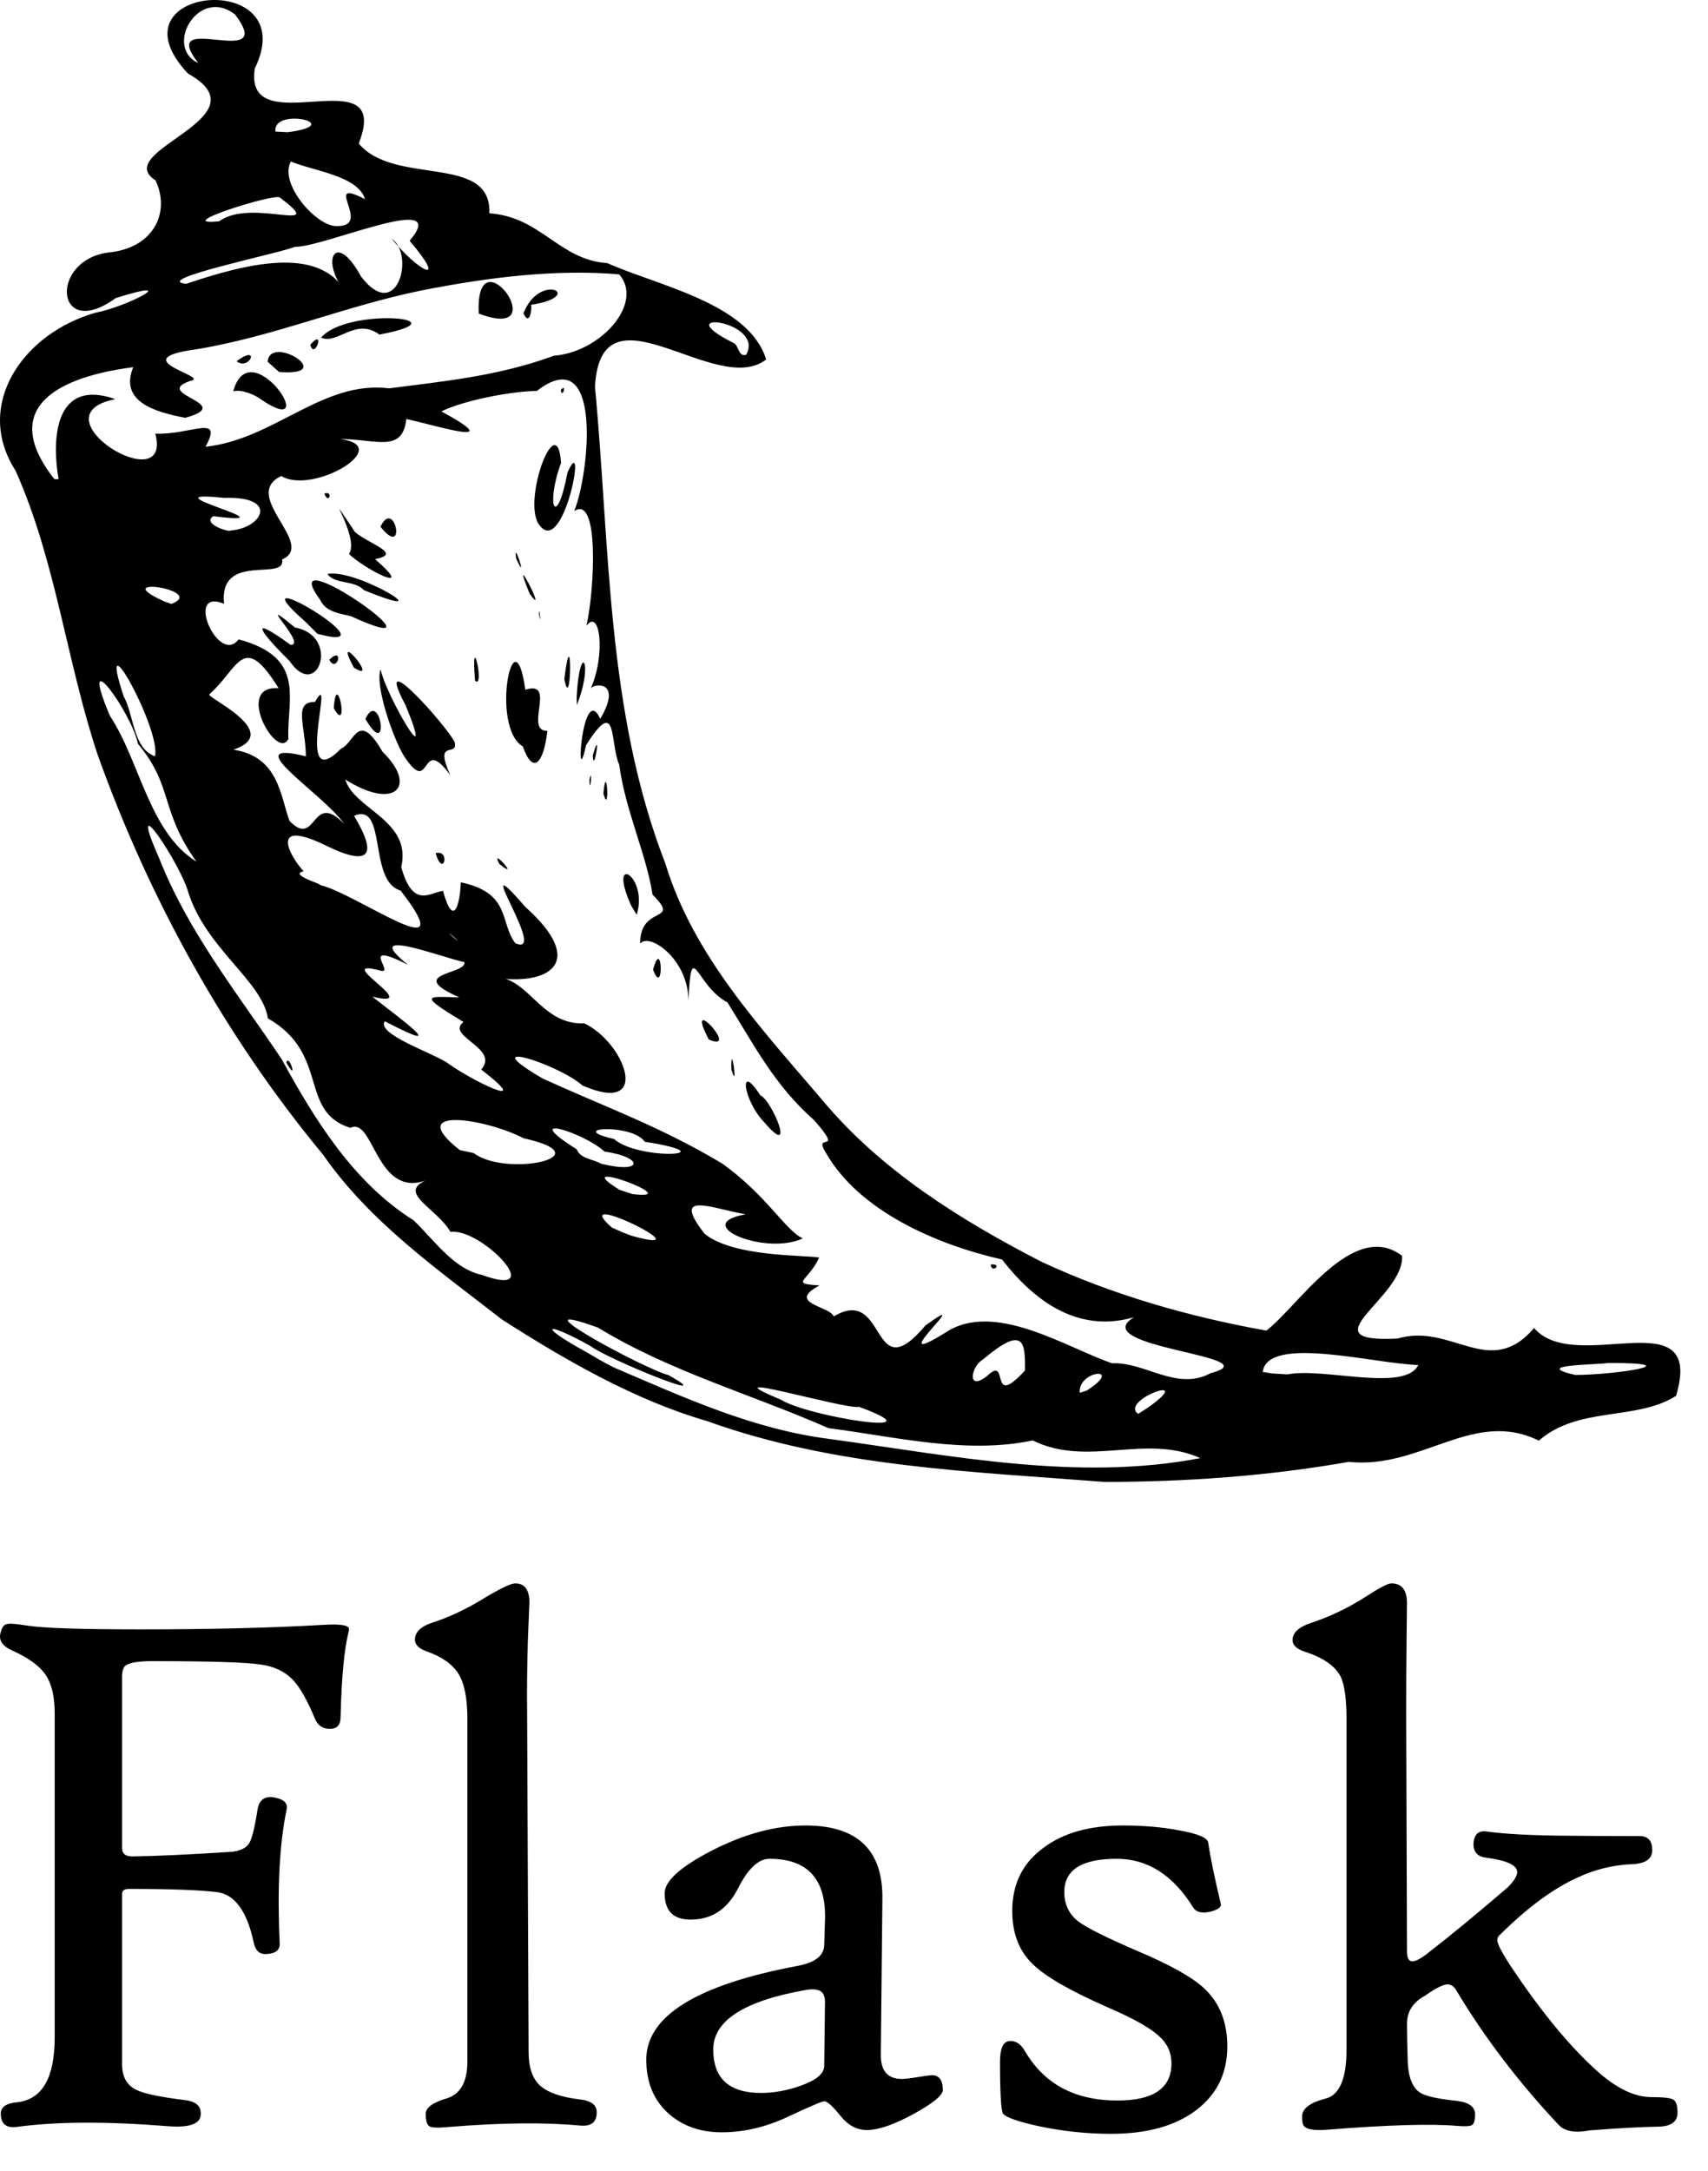 <svg width="37" height="47" viewBox="0 0 37 47" fill="none" xmlns="http://www.w3.org/2000/svg">
<path d="M10.877 28.571C9.491 27.493 8.012 26.46 7.002 25.005C4.874 22.439 3.237 19.469 2.117 16.347C1.441 14.317 1.209 12.14 0.336 10.189C-0.576 8.771 0.493 7.222 2.064 6.772C2.763 6.639 3.994 5.987 2.509 6.453C1.177 7.418 1.049 5.577 2.414 5.46C3.346 5.338 3.689 4.585 3.37 3.907C2.369 3.262 5.795 2.554 4.071 1.592C2.276 -0.322 6.582 -0.69 5.519 1.484C5.266 3.155 8.529 1.177 7.771 3.107C8.541 4.034 10.654 3.319 10.601 4.618C11.722 4.695 12.107 5.626 13.158 5.698C14.25 6.185 16.227 6.568 16.597 7.783C15.515 8.629 13.011 6.034 12.889 8.377C13.217 11.839 13.133 15.405 14.415 18.701C15.021 20.696 16.491 22.267 17.817 23.822C19.087 25.344 20.808 26.416 22.561 27.319C24.099 28.035 25.757 28.51 27.433 28.809C28.113 28.295 29.313 26.385 30.373 27.19C30.424 28.096 28.269 29.083 30.272 28.982C31.449 28.631 32.264 29.881 33.233 28.754C34.126 29.798 36.943 28.087 36.308 30.222C35.449 30.769 34.196 30.439 33.336 31.192C31.918 30.492 30.789 31.818 29.219 31.651C27.476 31.959 25.702 32.083 23.934 32.086C21.034 31.86 18.073 31.764 15.315 30.767C13.76 30.32 12.243 29.445 10.877 28.571ZM13.327 29.62C14.844 30.268 16.328 30.951 17.991 31.158C20.63 31.52 23.355 32.078 26.003 31.57C24.805 31.035 23.565 31.777 22.371 31.187C20.94 31.491 19.403 31.109 17.947 30.921C16.291 30.193 14.505 29.692 12.955 28.745C11.017 28.046 13.956 29.642 14.48 29.772C15.69 30.45 13.148 29.423 12.789 29.141C11.775 28.579 11.646 28.697 12.689 29.267C12.899 29.389 13.106 29.516 13.327 29.62ZM10.439 27.603C11.91 28.142 10.432 26.582 9.759 26.672C9.46 26.16 8.618 25.837 9.212 25.562C8.144 25.929 8.093 24.168 7.591 24.42C6.46 24.067 7.151 22.818 5.804 22.05C5.681 21.241 4.466 20.54 4.079 19.321C3.908 18.696 2.706 16.904 3.444 18.572C4.073 20.178 5.178 21.555 6.099 22.928C6.813 24.236 7.657 25.604 8.958 26.42C9.397 26.836 9.82 27.473 10.439 27.603H10.439ZM6.203 23.007C6.472 23.482 6.254 22.787 6.203 23.007V23.007ZM12.201 28.248C11.732 28.067 12.526 28.104 12.201 28.248V28.248ZM12.998 28.536C12.634 28.758 12.916 28.139 12.998 28.536V28.536ZM13.998 28.948C13.264 28.665 14.473 28.5 13.998 28.948V28.948ZM15.711 29.891C14.785 29.732 16 29.469 15.711 29.891V29.891ZM12.422 27.626C11.467 27.619 13.16 27.153 12.422 27.626V27.626ZM13.171 27.995C12.905 28.107 13.15 27.746 13.171 27.995V27.995ZM16.917 30.305C17.52 30.681 20.435 31.129 18.61 30.46C18.303 30.523 15.225 29.599 16.917 30.305ZM10.971 25.728C10.035 25.452 10.912 25.479 10.971 25.728V25.728ZM12.714 26.734C11.772 26.492 13.168 26.42 12.714 26.734V26.734ZM14.181 27.622C13.125 27.378 14.833 27.38 14.181 27.622V27.622ZM10.26 24.965C10.967 25.5 13.111 25.034 11.342 24.645C10.538 24.222 8.725 23.931 9.961 24.901L10.26 24.965ZM15.175 27.929C13.94 27.646 15.47 27.433 15.175 27.929V27.929ZM13.682 26.756C15.409 27.239 12.229 25.676 13.255 26.578L13.483 26.68L13.682 26.756ZM16.676 28.466C15.197 28.243 18.312 28.482 16.676 28.466V28.466ZM9.631 24.029C9.227 24.054 9.567 23.728 9.631 24.029V24.029ZM19.444 30C18.91 30.406 19.487 29.457 19.444 30V30ZM12.424 25.719C11.913 25.707 12.324 25.432 12.424 25.719V25.719ZM9.786 23.84C8.499 23.431 10.725 23.784 9.786 23.84V23.84ZM6.661 21.845C5.639 21.045 6.544 21.399 6.661 21.845V21.845ZM14.865 26.989C14.784 27.031 14.693 26.795 14.865 26.989V26.989ZM19.97 30.085C19.692 30.197 19.954 29.788 19.97 30.085V30.085ZM14.413 26.528C13.611 26.412 14.505 26.145 14.413 26.528V26.528ZM10.609 24.145C9.488 23.679 11.308 24.072 10.609 24.145V24.145ZM17.043 28.096C15.981 27.888 18.133 27.67 17.043 28.096V28.096ZM13.697 25.852C14.952 26.011 12.203 25.007 13.421 25.761L13.697 25.852ZM18.059 28.502C19.232 27.81 18.845 30.124 20.048 28.698C21.234 27.841 19.023 29.756 20.485 28.85C21.543 28.151 23.105 29.182 24.092 29.517C24.801 29.483 25.491 30.124 26.219 29.734C27.619 29.361 23.48 29.181 24.565 28.52C23.284 28.889 22.337 28.081 21.707 27.27C20.269 26.942 18.608 26.216 17.89 24.958C17.597 24.487 18.312 25.026 17.637 24.254C16.772 23.493 16.339 22.628 15.758 21.703C15.063 21.337 14.982 20.26 14.912 21.668C14.918 20.779 14.073 20.181 13.867 20.429C13.863 19.574 14.771 20.003 14.136 19.37C13.999 18.483 13.549 17.559 13.414 16.557C13.204 16.075 13.384 15.042 12.696 16.134C12.446 17.289 12.614 14.715 13.003 15.563C13.514 14.698 12.819 14.8 12.791 14.919C13.124 14.189 13.002 13.153 12.704 13.548C12.881 12.773 12.985 10.698 12.439 11.066C12.77 10.256 13.066 7.36 11.629 8.464C11.047 8.473 10.038 8.673 9.562 8.907C11.056 9.721 9.411 9.201 8.802 9.072C8.723 9.825 8.121 9.5 7.368 9.507C8.571 9.654 6.782 10.722 6.093 10.307C5.197 10.73 6.866 11.787 6.111 12.113C6.204 12.605 4.738 11.935 4.853 13.073C3.983 12.711 4.734 14.421 5.169 13.843C6.648 14.239 6.21 15.14 6.247 15.997C6.007 16.496 5.057 14.824 6.036 14.901C5.264 13.662 5.182 14.453 4.54 15.029C4.392 15.07 6.177 15.848 5.057 16.232C6.042 16.383 6.071 17.235 6.272 17.775C6.864 18.385 6.742 17.101 7.452 17.835C7.002 17.181 5.075 15.994 6.627 16.375C6.618 15.718 6.346 15.188 6.822 15.2C7.294 14.358 6.328 17.279 7.39 16.207C7.684 16.081 7.758 15.364 8.286 16.276C9.053 17.021 8.563 17.561 7.48 16.878C7.674 17.528 8.928 17.759 8.692 18.774C8.942 19.667 9.292 19.338 9.596 19.287C9.835 20.154 9.971 19.517 9.982 19.103C11.077 19.335 10.82 19.974 11.163 20.421C11.917 20.757 10.084 18.141 11.378 19.634C12.74 20.85 11.889 21.357 10.667 21.162C11.44 21.1 11.689 22.196 12.657 22.157C13.54 22.572 14.138 24.166 12.617 23.502C12.089 23.032 10.221 22.452 11.747 23.346C13.155 23.991 14.274 24.376 15.633 25.185C16.604 25.871 17.024 26.656 17.392 26.812C16.575 27.197 14.931 26.504 16.152 26.292C15.39 26.155 14.533 25.773 15.262 26.711C15.883 27.224 17.461 27.17 17.745 27.228C17.505 27.75 17.093 27.791 17.754 27.831C17.017 28.22 17.991 28.281 18.059 28.502H18.059ZM16.551 24.293C16.102 23.829 15.986 22.961 16.471 23.716C16.72 23.815 17.268 25.136 16.551 24.293ZM21.463 27.377C21.471 27.587 21.743 27.358 21.463 27.377V27.377ZM15.843 23.156C16.004 23.697 15.825 22.455 15.843 23.156V23.156ZM15.355 22.507C16.066 22.812 14.789 21.43 15.355 22.507V22.507ZM9.437 18.472C9.601 19.032 9.769 18.385 9.437 18.472V18.472ZM14.147 20.994C14.386 21.628 14.35 20.238 14.147 20.994V20.994ZM10.82 18.708C11.31 19.1 10.586 18.291 10.82 18.708V18.708ZM13.675 19.612C13.14 18.429 14.054 18.965 13.793 19.806L13.675 19.612ZM8.751 16.368C8.513 15.98 8.117 14.84 8.245 14.492C8.359 15.059 9.464 16.93 8.786 15.268C8.037 13.874 9.681 15.72 9.85 16.068C9.929 16.413 9.388 15.973 9.755 16.784C9.086 15.861 9.36 17.294 8.751 16.368ZM7.23 15.332C7.578 15.951 7.293 14.429 7.23 15.332V15.332ZM7.915 15.565C8.468 16.515 8.241 14.884 7.915 15.565V15.565ZM6.268 14.307C5.702 13.75 5.292 13.237 6.295 13.961C6.681 13.976 5.436 12.795 6.388 13.586C7.388 13.766 6.881 15.208 6.268 14.307ZM7.133 14.285C7.307 14.601 7.462 13.962 7.133 14.285V14.285ZM7.665 14.453C8.271 14.84 7.166 13.529 7.665 14.453V14.453ZM6.607 13.454C4.961 12.005 8.676 14.211 6.876 13.722L6.607 13.454ZM11.326 16.162C10.613 15.741 11.136 13.19 11.38 14.934C12.073 14.713 11.341 15.835 11.858 15.824C11.777 16.532 11.545 16.787 11.326 16.162ZM13.071 17.182C13.218 17.708 13.141 16.413 13.071 17.182V17.182ZM12.768 16.885C12.775 17.272 12.846 16.557 12.768 16.885V16.885ZM6.93 12.978C5.872 11.536 10.005 14.437 7.608 13.344C7.358 13.279 7.056 13.256 6.93 12.978ZM10.291 14.739C10.514 14.939 10.191 13.524 10.291 14.739V14.739ZM12.842 16.356C12.857 16.814 13.039 15.664 12.842 16.356V16.356ZM7.093 12.428C7.721 12.294 9.698 13.518 7.883 12.777C7.681 12.556 7.251 12.656 7.093 12.428V12.428ZM12.492 15.086C12.559 13.845 12.868 14.345 12.495 15.265L12.492 15.086V15.086ZM7.56 11.995C7.817 11.624 6.88 10.317 7.695 11.526C8.048 11.803 8.715 11.989 8.125 12.106C9.052 12.914 7.9 12.325 7.56 11.995ZM12.225 14.699C12.381 15.528 12.402 13.284 12.225 14.699V14.699ZM7.025 10.689C7.129 10.947 7.221 10.606 7.025 10.689V10.689ZM8.242 11.404C8.819 12.128 8.555 10.755 8.242 11.404V11.404ZM11.674 13.29C11.739 13.653 11.671 13.041 11.674 13.29V13.29ZM11.474 12.856C11.918 13.47 10.998 11.695 11.474 12.856V12.856ZM11.182 12.094C11.454 12.697 11.103 11.614 11.182 12.094V12.094ZM11.658 11.33C11.331 10.761 12.072 8.822 12.154 10.024C11.809 10.961 12.055 11.485 12.294 10.228C12.739 9.24 12.199 12.181 11.658 11.33ZM12.148 8.446C12.179 8.654 12.29 8.273 12.148 8.446V8.446ZM11.331 24.352C11.355 24.458 11.137 24.185 11.331 24.352V24.352ZM13.013 25.193C13.95 25.431 13.945 25.049 13.099 24.935C12.644 24.517 11.207 24.074 12.493 24.884C12.578 25.097 12.847 25.092 13.013 25.193ZM9.69 23.012C10.205 23.392 11.633 24.088 10.425 23.157C10.832 22.689 9.646 22.44 10.039 22.127C9.038 21.521 9.248 21.576 9.951 21.595C8.748 21.063 10.124 21.103 10.059 20.831C9.596 20.74 7.755 20.022 8.838 20.889C7.737 20.335 8.575 21.096 8.243 21.016C7.117 20.713 9.245 21.863 8.064 21.578C8.709 22.083 9.802 22.873 8.336 22.112C8.144 22.387 9.385 22.803 9.69 23.012H9.69ZM11.45 24.011C10.4 23.178 13.59 24.692 11.45 24.011V24.011ZM20.46 29.404C20.168 29.762 20.488 28.984 20.46 29.404V29.404ZM21.386 29.789C21.88 29.317 21.406 30.542 22.204 29.673C22.212 29.051 22.18 28.684 21.287 29.44C21.041 29.575 20.931 30.147 21.386 29.789V29.789ZM6.686 20.667C5.623 20.081 6.535 20.078 6.686 20.667V20.667ZM7.674 21.307C6.364 20.763 7.307 20.706 7.674 21.307V21.307ZM13.3 24.66C13.85 25.142 15.823 25.014 13.967 24.72C13.693 24.318 12.223 24.415 13.3 24.66ZM21.033 29.38C20.214 29.692 21.879 28.678 21.033 29.38V29.38ZM22.792 30.573C22.427 30.671 22.797 30.348 22.792 30.573V30.573ZM22.794 30.258C21.888 30.316 23.731 29.279 22.794 30.258V30.258ZM4.254 18.655C3.456 17.53 3.758 17.025 2.989 16.106C2.842 15.403 1.668 13.81 2.381 15.498C3.034 16.486 3.227 18.014 4.254 18.655H4.254ZM22.501 29.946C21.794 29.468 24.224 28.846 22.501 29.946V29.946ZM23.815 30.455C23.27 30.303 24.678 29.724 23.815 30.455V30.455ZM6.393 19.424C5.756 19.377 6.64 19.061 6.393 19.424V19.424ZM23.541 30.108C24.376 29.576 23.349 29.658 23.39 30.156L23.541 30.108ZM12.209 23.05C11.768 23.08 12.18 22.69 12.209 23.05V23.05ZM12.909 23.448C12.567 23.518 12.686 23.003 12.909 23.448V23.448ZM24.881 30.467C25.951 29.704 24.233 30.321 24.657 30.612L24.881 30.467ZM24.471 30.271C23.551 30.591 25.343 29.55 24.471 30.271V30.271ZM26.564 31.649C25.853 31.524 27.15 31.262 26.564 31.649V31.649ZM6.93 19.162C7.714 19.336 10.064 21.07 8.678 19.282C7.968 19.075 8.393 17.359 7.669 17.663C8.155 18.466 8.069 18.806 7.048 18.301C5.766 17.682 6.327 18.607 6.578 18.863C6.236 18.94 7.03 19.156 6.93 19.162L6.93 19.162ZM3.357 16.374C3.497 15.799 2.063 13.217 2.68 15.079C2.902 15.47 2.879 16.209 3.357 16.374ZM9.915 20.369C9.896 20.321 9.511 20.036 9.915 20.369V20.369ZM10.909 20.598C9.81 20.351 10.909 19.99 10.909 20.598V20.598ZM19.528 25.966C18.878 25.957 19.364 25.551 19.528 25.966V25.966ZM19.942 26.265C19.703 26.31 19.88 26.032 19.942 26.265V26.265ZM23.358 28.392C22.948 28.361 23.686 28.152 23.358 28.392V28.392ZM5.141 16.824C4.134 16.568 6.081 16.465 5.141 16.824V16.824ZM18.769 25.307C18.17 25.457 18.758 24.707 18.769 25.307V25.307ZM4.77 15.969C4.211 15.836 5.373 15.768 4.77 15.969V15.969ZM6.522 16.807C6.337 16.883 6.511 16.61 6.522 16.807V16.807ZM27.892 29.757C28.669 29.602 30.438 30.148 30.724 29.554C29.781 29.531 27.463 28.896 27.353 29.704L27.559 29.737L27.892 29.757H27.892ZM7.078 16.946C6.598 16.923 7.093 16.337 7.078 16.946V16.946ZM2.473 13.788C1.677 13.613 2.264 12.628 2.473 13.788V13.788ZM3.571 14.061C2.565 13.726 3.585 13.688 3.571 14.061V14.061ZM4.198 14.366C4.057 14.549 4.017 14.221 4.198 14.366V14.366ZM8.149 16.87C7.708 16.745 8.335 16.701 8.149 16.87V16.87ZM3.781 13.679C2.508 13.548 3.674 12.803 3.781 13.679V13.679ZM1.528 12.235C1.308 12.387 1.496 11.831 1.528 12.235V12.235ZM1.863 11.985C1.575 12.045 1.809 11.505 1.863 11.985V11.985ZM3.714 13.076C4.497 12.773 2.288 12.448 3.554 13.019L3.714 13.076ZM28.487 28.197C27.851 28.056 28.988 27.743 28.487 28.197V28.197ZM31.48 29.729C30.974 29.807 31.68 29.143 31.48 29.729V29.729ZM3.903 12.118C3.282 12.231 3.986 11.55 3.903 12.118V12.118ZM1.269 10.374C1.128 9.573 1.147 8.167 2.5 8.642C0.695 8.996 3.751 10.86 3.365 9.388C4.125 9.425 4.851 8.945 4.452 9.673C5.949 9.511 6.986 8.228 8.431 8.408C9.557 8.261 10.788 8.149 12.002 7.701C12.999 7.63 13.96 6.569 13.413 5.94C12.053 5.826 10.628 5.994 9.125 6.29C7.459 6.631 5.945 7.282 4.264 7.561C2.625 7.779 4.593 8.16 4.124 8.246C3.269 8.539 5.144 8.736 4.013 9.046C3.315 8.915 2.588 8.678 2.886 7.95C1.317 8.152 -0.063 8.795 1.177 10.373L1.27 10.374L1.269 10.374ZM5.053 8.471C5.42 7.131 7.024 9.573 5.655 8.649C5.492 8.528 5.223 8.429 5.053 8.471ZM5.124 7.821C5.406 8.041 5.655 7.431 5.124 7.821V7.821ZM5.798 7.832C5.847 7.216 7.343 8.158 6.045 8.054L5.798 7.832V7.832ZM6.721 7.466C6.818 7.811 7.058 7.076 6.721 7.466V7.466ZM6.957 7.31C7.518 6.643 10.134 6.884 8.219 7.244C7.706 6.862 7.313 7.469 6.957 7.31ZM10.371 6.789C12.068 7.435 10.286 4.969 10.371 6.789V6.789ZM11.34 6.784C11.694 5.867 12.715 6.416 11.504 6.599C11.53 6.698 11.468 7.073 11.34 6.784ZM3.521 11.648C2.398 11.092 4.579 11.007 3.521 11.648V11.648ZM4.304 11.862C3.497 11.704 4.675 11.472 4.304 11.862V11.862ZM1.998 10.246C1.282 10.071 2.603 9.786 1.998 10.246V10.246ZM33.246 29.562C32.784 29.802 33.264 29.029 33.246 29.562V29.562ZM30.071 27.421C29.663 27.474 30.161 26.808 30.071 27.421V27.421ZM34.119 29.769C34.964 29.772 36.68 29.509 34.841 29.51C34.552 29.554 33.16 29.545 34.119 29.769ZM4.992 11.486C5.677 11.44 6.062 10.741 4.859 10.78C2.995 10.59 6.504 11.412 4.62 11.176C4.367 11.342 4.977 11.532 4.992 11.486ZM5.595 11.787C5.383 12.018 5.523 11.354 5.595 11.787V11.787ZM6.31 9.904C5.899 9.806 6.606 9.54 6.31 9.904V9.904ZM4.033 6.145C5.255 5.736 6.925 5.274 7.502 6.348C6.915 5.65 7.265 4.963 7.819 5.984C8.603 7.016 8.995 5.514 8.485 5.168C9.066 5.881 9.727 6.218 8.874 5.213C9.801 4.112 7.019 5.357 6.387 5.344C6.083 5.479 3.246 6.059 4.034 6.145H4.033ZM4.749 4.791C5.446 4.272 7.158 5.101 6.06 4.275C5.952 4.181 3.653 4.902 4.749 4.791ZM7.289 4.895C8.103 4.915 6.937 3.813 7.908 4.313C7.749 3.798 6.777 3.702 6.302 3.496C6.034 3.966 6.849 4.902 7.289 4.895ZM5.195 2.617C4.7 2.81 5.477 2.24 5.195 2.617V2.617ZM6.233 2.863C7.546 2.691 5.898 2.304 5.967 2.849L6.233 2.863H6.233ZM4.295 1.365C3.369 0.172 6.034 1.566 5.094 0.316C4.303 -0.306 3.543 1.017 4.295 1.365ZM16.163 7.682C16.587 6.939 14.412 6.68 15.878 7.419C16.012 7.463 15.982 7.733 16.163 7.682ZM7.551 35.335C7.457 35.701 7.399 36.316 7.378 37.178C7.378 37.347 7.3 37.432 7.146 37.432C6.991 37.432 6.883 37.358 6.822 37.211C6.656 36.812 6.499 36.534 6.349 36.375C6.173 36.19 5.938 36.078 5.645 36.039C5.33 35.99 4.545 35.966 3.291 35.966C3.004 35.966 2.816 35.996 2.727 36.056C2.672 36.094 2.644 36.176 2.644 36.302V40.012C2.644 40.138 2.724 40.198 2.884 40.193C3.377 40.187 4.089 40.154 5.023 40.094C5.206 40.072 5.329 40.014 5.392 39.918C5.456 39.822 5.518 39.576 5.579 39.177C5.617 38.958 5.747 38.873 5.968 38.923C6.156 38.961 6.237 39.046 6.209 39.177C6.054 39.92 6.004 40.886 6.059 42.077C6.065 42.218 5.974 42.295 5.786 42.306C5.631 42.322 5.534 42.24 5.496 42.06C5.352 41.378 5.085 41.013 4.696 40.966C4.306 40.92 3.672 40.897 2.794 40.897C2.694 40.897 2.644 40.932 2.644 41.003V44.689C2.644 44.962 2.746 45.148 2.951 45.246C3.111 45.328 3.457 45.402 3.987 45.467C4.258 45.495 4.376 45.612 4.344 45.819C4.31 46 4.067 46.071 3.614 46.033C2.304 45.929 1.224 45.934 0.373 46.049C0.135 46.082 0.017 45.986 0.017 45.763C0.017 45.62 0.135 45.538 0.373 45.517C0.915 45.456 1.185 44.987 1.185 44.108V37.096C1.185 36.736 1.12 36.459 0.991 36.265C0.86 36.071 0.619 35.895 0.265 35.736C0.044 35.638 -0.039 35.504 0.017 35.335C0.044 35.231 0.088 35.174 0.149 35.163C0.204 35.147 0.351 35.157 0.588 35.196C0.936 35.251 1.757 35.278 3.05 35.278C4.576 35.278 5.893 35.245 7.004 35.18C7.375 35.157 7.56 35.188 7.56 35.27C7.56 35.292 7.557 35.313 7.551 35.335ZM12.927 45.733C12.927 45.952 12.803 46.047 12.554 46.02C11.792 45.949 10.847 45.959 9.719 46.052C9.493 46.074 9.353 46.069 9.301 46.036C9.248 46.003 9.222 45.913 9.222 45.765C9.222 45.635 9.372 45.524 9.673 45.434C9.975 45.344 10.125 45.075 10.125 44.627V37.214C10.125 36.772 10.06 36.447 9.931 36.239C9.801 36.032 9.573 35.871 9.247 35.756C9.075 35.696 8.989 35.611 8.989 35.502C8.989 35.338 9.114 35.215 9.363 35.133C9.738 35.013 10.128 34.828 10.532 34.576C10.863 34.38 11.073 34.282 11.162 34.282C11.366 34.282 11.469 34.421 11.469 34.699C11.469 34.678 11.457 34.951 11.435 35.518C11.419 36.059 11.413 36.591 11.419 37.116L11.451 44.43C11.451 44.764 11.535 45.005 11.7 45.156C11.866 45.306 12.151 45.405 12.554 45.454C12.803 45.481 12.927 45.574 12.927 45.733V45.733ZM20.424 45.25C20.424 45.365 20.213 45.538 19.791 45.77C19.367 46.002 19.029 46.118 18.775 46.118C18.559 46.118 18.369 46.014 18.203 45.807C18.037 45.599 17.921 45.496 17.855 45.496C17.805 45.496 17.543 45.608 17.067 45.831C16.592 46.055 16.114 46.167 15.633 46.167C15.18 46.167 14.801 46.036 14.498 45.775C14.166 45.485 14 45.092 14 44.595C14 43.65 15.094 42.973 17.283 42.563C17.658 42.492 17.849 42.342 17.855 42.113L17.871 41.589C17.905 40.693 17.504 40.245 16.669 40.245C16.432 40.245 16.207 40.455 15.993 40.876C15.781 41.297 15.475 41.523 15.078 41.556C14.625 41.599 14.398 41.411 14.398 40.991C14.398 40.728 14.735 40.423 15.409 40.073C16.117 39.708 16.797 39.524 17.449 39.524C18.57 39.524 19.126 40.052 19.115 41.105L19.081 44.48C19.076 44.835 19.228 45.012 19.537 45.012C19.598 45.012 19.715 44.999 19.886 44.971C20.057 44.944 20.157 44.93 20.184 44.93C20.344 44.93 20.424 45.037 20.424 45.25ZM17.871 43.383C17.877 43.246 17.845 43.156 17.776 43.112C17.707 43.069 17.598 43.06 17.449 43.087C16.117 43.322 15.451 43.751 15.451 44.373C15.451 45.002 15.796 45.315 16.487 45.315C16.763 45.315 17.048 45.264 17.34 45.16C17.684 45.04 17.855 44.895 17.855 44.726L17.871 43.383V43.383ZM26.587 44.308C26.587 44.886 26.362 45.347 25.912 45.688C25.461 46.029 24.847 46.2 24.067 46.2C23.548 46.2 23.028 46.145 22.509 46.036C22.061 45.938 21.801 45.848 21.729 45.766C21.685 45.689 21.663 45.316 21.663 44.644C21.663 44.354 21.729 44.204 21.862 44.193C21.995 44.177 22.108 44.248 22.202 44.406C22.616 45.121 23.285 45.479 24.208 45.479C24.987 45.479 25.377 45.211 25.377 44.676C25.377 44.442 25.288 44.245 25.111 44.087C24.918 43.907 24.543 43.696 23.984 43.456C23.177 43.101 22.638 42.79 22.368 42.522C22.075 42.238 21.928 41.856 21.928 41.375C21.928 40.785 22.158 40.327 22.616 39.999C23.042 39.682 23.611 39.524 24.324 39.524C24.772 39.524 25.18 39.559 25.551 39.631C25.949 39.702 26.156 39.789 26.173 39.893C26.216 40.198 26.308 40.641 26.446 41.22C26.463 41.291 26.385 41.348 26.214 41.392C26.032 41.43 25.91 41.4 25.849 41.302C25.413 40.597 24.86 40.245 24.191 40.245C23.434 40.245 23.056 40.485 23.056 40.966C23.056 41.233 23.158 41.446 23.362 41.604C23.545 41.741 23.973 41.954 24.647 42.244C25.355 42.544 25.835 42.814 26.09 43.054C26.422 43.366 26.587 43.784 26.587 44.308ZM36.34 45.741C36.34 45.932 36.209 46.033 35.95 46.044C35.563 46.05 35.057 46.077 34.433 46.126C34.123 46.186 33.902 46.148 33.77 46.012C32.897 45.083 32.156 44.111 31.548 43.095C31.498 43.008 31.435 42.965 31.357 42.965C31.263 42.965 31.101 43.047 30.869 43.21C30.608 43.352 30.479 43.554 30.479 43.816C30.479 44.002 30.484 44.269 30.495 44.619C30.506 44.968 30.595 45.198 30.76 45.307C30.877 45.384 31.145 45.444 31.564 45.487C31.824 45.52 31.954 45.616 31.954 45.774C31.954 45.9 31.933 45.978 31.892 46.007C31.851 46.037 31.741 46.044 31.564 46.028C31.012 45.979 30.078 46.006 28.763 46.11C28.431 46.137 28.252 46.096 28.224 45.987C28.213 45.949 28.207 45.894 28.207 45.823C28.207 45.654 28.376 45.525 28.713 45.438C29.017 45.361 29.169 45.009 29.169 44.382V37.222C29.169 36.775 29.125 36.464 29.036 36.289C28.915 36.065 28.66 35.89 28.273 35.764C28.091 35.705 28 35.62 28 35.511C28 35.352 28.13 35.229 28.39 35.142C28.807 35.004 29.206 34.814 29.575 34.577C29.879 34.38 30.067 34.282 30.139 34.282C30.365 34.282 30.479 34.424 30.479 34.708C30.479 34.669 30.476 34.94 30.47 35.519C30.464 36.054 30.462 36.589 30.462 37.124L30.479 42.252C30.479 42.394 30.517 42.465 30.595 42.465C30.677 42.465 30.805 42.394 30.976 42.252C31.435 41.897 31.998 41.433 32.667 40.859C32.8 40.723 32.866 40.614 32.866 40.532C32.866 40.384 32.642 40.28 32.195 40.221C32.001 40.198 31.91 40.092 31.921 39.901C31.938 39.71 32.034 39.628 32.211 39.655C32.609 39.71 33.19 39.74 33.952 39.746C34.483 39.751 35.01 39.754 35.535 39.754C35.706 39.759 35.792 39.86 35.792 40.057C35.792 40.242 35.657 40.343 35.386 40.36C34.96 40.376 34.559 40.471 34.184 40.647C33.659 40.881 33.098 41.293 32.501 41.883C32.457 41.916 32.435 41.957 32.435 42.006C32.435 42.082 32.529 42.266 32.717 42.555C33.408 43.593 34.06 44.376 34.673 44.906C35.066 45.239 35.433 45.405 35.775 45.405C36.03 45.405 36.187 45.423 36.248 45.459C36.309 45.494 36.34 45.589 36.34 45.741Z" fill="black"/>
</svg>
